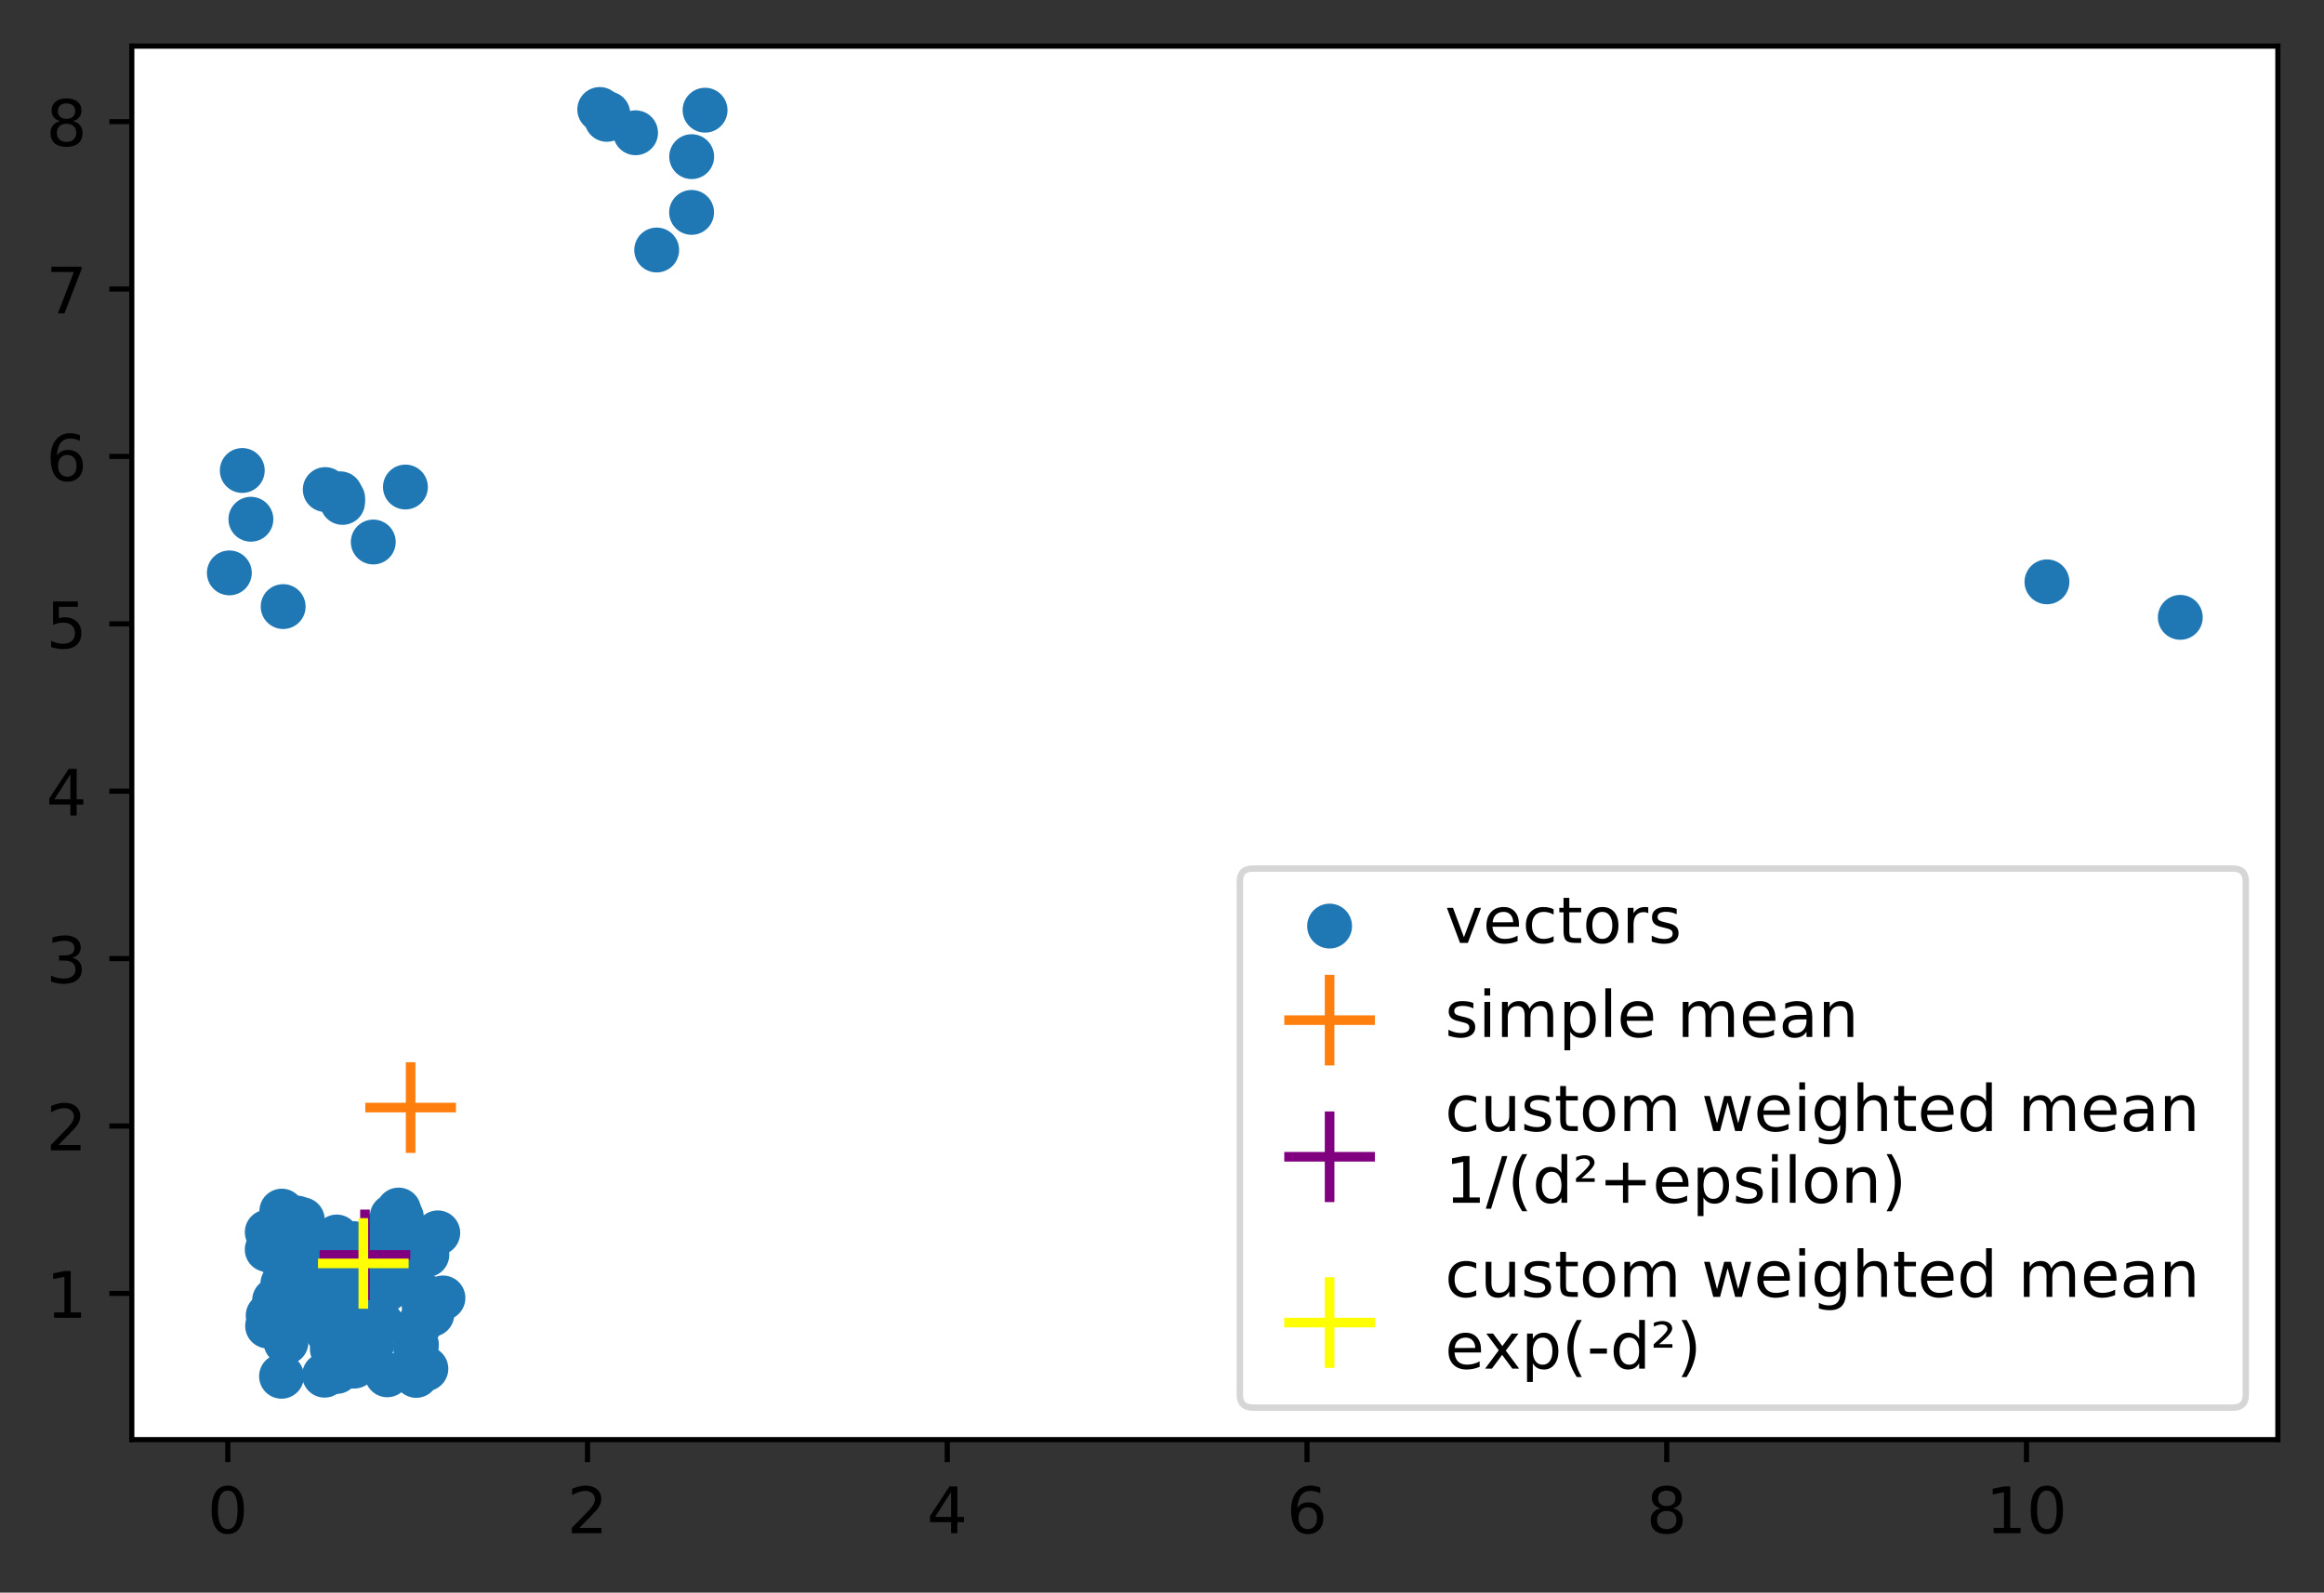 <?xml version="1.0" encoding="utf-8" standalone="no"?>
<!DOCTYPE svg PUBLIC "-//W3C//DTD SVG 1.1//EN"
  "http://www.w3.org/Graphics/SVG/1.1/DTD/svg11.dtd">
<!-- Created with matplotlib (https://matplotlib.org/) -->
<svg height="248.518pt" version="1.1" viewBox="0 0 362.562 248.518" width="362.562pt" xmlns="http://www.w3.org/2000/svg" xmlns:xlink="http://www.w3.org/1999/xlink">
 <rect x="0" y="0" width="362.562" height="248.518" fill="#333333" stroke="none"/>
 <defs>
  <style type="text/css">
*{stroke-linecap:butt;stroke-linejoin:round;}
  </style>
 </defs>
 <g id="figure_1">
  <g id="patch_1">
   <path d="M 0 248.518 
L 362.562 248.518 
L 362.562 0 
L 0 0 
z
" style="fill:none;"/>
  </g>
  <g id="axes_1">
   <g id="patch_2">
    <path d="M 20.562 224.64 
L 355.363 224.64 
L 355.363 7.2 
L 20.562 7.2 
z
" style="fill:#ffffff;"/>
   </g>
   <g id="PathCollection_1">
    <defs>
     <path d="M 0 3 
C 0.796 3 1.559 2.684 2.121 2.121 
C 2.684 1.559 3 0.796 3 0 
C 3 -0.796 2.684 -1.559 2.121 -2.121 
C 1.559 -2.684 0.796 -3 0 -3 
C -0.796 -3 -1.559 -2.684 -2.121 -2.121 
C -2.684 -1.559 -3 -0.796 -3 0 
C -3 0.796 -2.684 1.559 -2.121 2.121 
C -1.559 2.684 -0.796 3 0 3 
z
" id="mcf7f4d2f6c" style="stroke:#1f77b4;"/>
    </defs>
    <g clip-path="url(#p653eef88fc)">
     <use style="fill:#1f77b4;stroke:#1f77b4;" x="60.665" xlink:href="#mcf7f4d2f6c" y="191.628"/>
     <use style="fill:#1f77b4;stroke:#1f77b4;" x="51.805" xlink:href="#mcf7f4d2f6c" y="204.452"/>
     <use style="fill:#1f77b4;stroke:#1f77b4;" x="41.697" xlink:href="#mcf7f4d2f6c" y="192.259"/>
     <use style="fill:#1f77b4;stroke:#1f77b4;" x="47.396" xlink:href="#mcf7f4d2f6c" y="197.823"/>
     <use style="fill:#1f77b4;stroke:#1f77b4;" x="42.845" xlink:href="#mcf7f4d2f6c" y="202.885"/>
     <use style="fill:#1f77b4;stroke:#1f77b4;" x="68.296" xlink:href="#mcf7f4d2f6c" y="192.376"/>
     <use style="fill:#1f77b4;stroke:#1f77b4;" x="53.704" xlink:href="#mcf7f4d2f6c" y="206.053"/>
     <use style="fill:#1f77b4;stroke:#1f77b4;" x="58" xlink:href="#mcf7f4d2f6c" y="209.809"/>
     <use style="fill:#1f77b4;stroke:#1f77b4;" x="50.225" xlink:href="#mcf7f4d2f6c" y="198.892"/>
     <use style="fill:#1f77b4;stroke:#1f77b4;" x="64.929" xlink:href="#mcf7f4d2f6c" y="213.369"/>
     <use style="fill:#1f77b4;stroke:#1f77b4;" x="56.496" xlink:href="#mcf7f4d2f6c" y="197.864"/>
     <use style="fill:#1f77b4;stroke:#1f77b4;" x="47.672" xlink:href="#mcf7f4d2f6c" y="197.584"/>
     <use style="fill:#1f77b4;stroke:#1f77b4;" x="43.383" xlink:href="#mcf7f4d2f6c" y="191.464"/>
     <use style="fill:#1f77b4;stroke:#1f77b4;" x="56.291" xlink:href="#mcf7f4d2f6c" y="201.579"/>
     <use style="fill:#1f77b4;stroke:#1f77b4;" x="55.643" xlink:href="#mcf7f4d2f6c" y="195.548"/>
     <use style="fill:#1f77b4;stroke:#1f77b4;" x="67.375" xlink:href="#mcf7f4d2f6c" y="205.082"/>
     <use style="fill:#1f77b4;stroke:#1f77b4;" x="48.653" xlink:href="#mcf7f4d2f6c" y="201.122"/>
     <use style="fill:#1f77b4;stroke:#1f77b4;" x="53.056" xlink:href="#mcf7f4d2f6c" y="200.562"/>
     <use style="fill:#1f77b4;stroke:#1f77b4;" x="69.104" xlink:href="#mcf7f4d2f6c" y="202.534"/>
     <use style="fill:#1f77b4;stroke:#1f77b4;" x="46.33" xlink:href="#mcf7f4d2f6c" y="190.066"/>
     <use style="fill:#1f77b4;stroke:#1f77b4;" x="61.637" xlink:href="#mcf7f4d2f6c" y="191.32"/>
     <use style="fill:#1f77b4;stroke:#1f77b4;" x="66.464" xlink:href="#mcf7f4d2f6c" y="195.095"/>
     <use style="fill:#1f77b4;stroke:#1f77b4;" x="43.968" xlink:href="#mcf7f4d2f6c" y="188.984"/>
     <use style="fill:#1f77b4;stroke:#1f77b4;" x="43.921" xlink:href="#mcf7f4d2f6c" y="214.756"/>
     <use style="fill:#1f77b4;stroke:#1f77b4;" x="66.598" xlink:href="#mcf7f4d2f6c" y="202.426"/>
     <use style="fill:#1f77b4;stroke:#1f77b4;" x="54.755" xlink:href="#mcf7f4d2f6c" y="195.727"/>
     <use style="fill:#1f77b4;stroke:#1f77b4;" x="44.618" xlink:href="#mcf7f4d2f6c" y="209.437"/>
     <use style="fill:#1f77b4;stroke:#1f77b4;" x="41.751" xlink:href="#mcf7f4d2f6c" y="206.91"/>
     <use style="fill:#1f77b4;stroke:#1f77b4;" x="50.637" xlink:href="#mcf7f4d2f6c" y="214.586"/>
     <use style="fill:#1f77b4;stroke:#1f77b4;" x="59.528" xlink:href="#mcf7f4d2f6c" y="192.414"/>
     <use style="fill:#1f77b4;stroke:#1f77b4;" x="57.016" xlink:href="#mcf7f4d2f6c" y="203.886"/>
     <use style="fill:#1f77b4;stroke:#1f77b4;" x="54.361" xlink:href="#mcf7f4d2f6c" y="195.808"/>
     <use style="fill:#1f77b4;stroke:#1f77b4;" x="52.53" xlink:href="#mcf7f4d2f6c" y="193.021"/>
     <use style="fill:#1f77b4;stroke:#1f77b4;" x="66.177" xlink:href="#mcf7f4d2f6c" y="203.92"/>
     <use style="fill:#1f77b4;stroke:#1f77b4;" x="64.932" xlink:href="#mcf7f4d2f6c" y="214.619"/>
     <use style="fill:#1f77b4;stroke:#1f77b4;" x="64.074" xlink:href="#mcf7f4d2f6c" y="214.07"/>
     <use style="fill:#1f77b4;stroke:#1f77b4;" x="41.69" xlink:href="#mcf7f4d2f6c" y="194.978"/>
     <use style="fill:#1f77b4;stroke:#1f77b4;" x="62.489" xlink:href="#mcf7f4d2f6c" y="196.806"/>
     <use style="fill:#1f77b4;stroke:#1f77b4;" x="63.841" xlink:href="#mcf7f4d2f6c" y="194.844"/>
     <use style="fill:#1f77b4;stroke:#1f77b4;" x="61.124" xlink:href="#mcf7f4d2f6c" y="196.352"/>
     <use style="fill:#1f77b4;stroke:#1f77b4;" x="58.73" xlink:href="#mcf7f4d2f6c" y="194.433"/>
     <use style="fill:#1f77b4;stroke:#1f77b4;" x="48.129" xlink:href="#mcf7f4d2f6c" y="203.284"/>
     <use style="fill:#1f77b4;stroke:#1f77b4;" x="62.186" xlink:href="#mcf7f4d2f6c" y="188.816"/>
     <use style="fill:#1f77b4;stroke:#1f77b4;" x="61.631" xlink:href="#mcf7f4d2f6c" y="190.981"/>
     <use style="fill:#1f77b4;stroke:#1f77b4;" x="54.04" xlink:href="#mcf7f4d2f6c" y="213.2"/>
     <use style="fill:#1f77b4;stroke:#1f77b4;" x="60.418" xlink:href="#mcf7f4d2f6c" y="214.53"/>
     <use style="fill:#1f77b4;stroke:#1f77b4;" x="61.659" xlink:href="#mcf7f4d2f6c" y="197.176"/>
     <use style="fill:#1f77b4;stroke:#1f77b4;" x="65.543" xlink:href="#mcf7f4d2f6c" y="206.536"/>
     <use style="fill:#1f77b4;stroke:#1f77b4;" x="51.846" xlink:href="#mcf7f4d2f6c" y="210.508"/>
     <use style="fill:#1f77b4;stroke:#1f77b4;" x="49.349" xlink:href="#mcf7f4d2f6c" y="193.91"/>
     <use style="fill:#1f77b4;stroke:#1f77b4;" x="43.595" xlink:href="#mcf7f4d2f6c" y="206.567"/>
     <use style="fill:#1f77b4;stroke:#1f77b4;" x="60.337" xlink:href="#mcf7f4d2f6c" y="201.175"/>
     <use style="fill:#1f77b4;stroke:#1f77b4;" x="51.215" xlink:href="#mcf7f4d2f6c" y="208.001"/>
     <use style="fill:#1f77b4;stroke:#1f77b4;" x="44.128" xlink:href="#mcf7f4d2f6c" y="200.308"/>
     <use style="fill:#1f77b4;stroke:#1f77b4;" x="49.632" xlink:href="#mcf7f4d2f6c" y="200.001"/>
     <use style="fill:#1f77b4;stroke:#1f77b4;" x="65.679" xlink:href="#mcf7f4d2f6c" y="213.332"/>
     <use style="fill:#1f77b4;stroke:#1f77b4;" x="62.207" xlink:href="#mcf7f4d2f6c" y="196.545"/>
     <use style="fill:#1f77b4;stroke:#1f77b4;" x="44.524" xlink:href="#mcf7f4d2f6c" y="193.3"/>
     <use style="fill:#1f77b4;stroke:#1f77b4;" x="58.288" xlink:href="#mcf7f4d2f6c" y="205.419"/>
     <use style="fill:#1f77b4;stroke:#1f77b4;" x="43.32" xlink:href="#mcf7f4d2f6c" y="195.832"/>
     <use style="fill:#1f77b4;stroke:#1f77b4;" x="46.272" xlink:href="#mcf7f4d2f6c" y="196.575"/>
     <use style="fill:#1f77b4;stroke:#1f77b4;" x="47.368" xlink:href="#mcf7f4d2f6c" y="205.798"/>
     <use style="fill:#1f77b4;stroke:#1f77b4;" x="66.594" xlink:href="#mcf7f4d2f6c" y="195.779"/>
     <use style="fill:#1f77b4;stroke:#1f77b4;" x="55.26" xlink:href="#mcf7f4d2f6c" y="213.17"/>
     <use style="fill:#1f77b4;stroke:#1f77b4;" x="64.866" xlink:href="#mcf7f4d2f6c" y="210.533"/>
     <use style="fill:#1f77b4;stroke:#1f77b4;" x="41.84" xlink:href="#mcf7f4d2f6c" y="205.265"/>
     <use style="fill:#1f77b4;stroke:#1f77b4;" x="55.647" xlink:href="#mcf7f4d2f6c" y="203.114"/>
     <use style="fill:#1f77b4;stroke:#1f77b4;" x="57.58" xlink:href="#mcf7f4d2f6c" y="212.166"/>
     <use style="fill:#1f77b4;stroke:#1f77b4;" x="59.37" xlink:href="#mcf7f4d2f6c" y="200.66"/>
     <use style="fill:#1f77b4;stroke:#1f77b4;" x="64.967" xlink:href="#mcf7f4d2f6c" y="209.812"/>
     <use style="fill:#1f77b4;stroke:#1f77b4;" x="63.035" xlink:href="#mcf7f4d2f6c" y="199.291"/>
     <use style="fill:#1f77b4;stroke:#1f77b4;" x="59.458" xlink:href="#mcf7f4d2f6c" y="206.487"/>
     <use style="fill:#1f77b4;stroke:#1f77b4;" x="66.44" xlink:href="#mcf7f4d2f6c" y="213.577"/>
     <use style="fill:#1f77b4;stroke:#1f77b4;" x="58.163" xlink:href="#mcf7f4d2f6c" y="206.148"/>
     <use style="fill:#1f77b4;stroke:#1f77b4;" x="52.539" xlink:href="#mcf7f4d2f6c" y="214"/>
     <use style="fill:#1f77b4;stroke:#1f77b4;" x="55.173" xlink:href="#mcf7f4d2f6c" y="194.048"/>
     <use style="fill:#1f77b4;stroke:#1f77b4;" x="47.16" xlink:href="#mcf7f4d2f6c" y="190.323"/>
     <use style="fill:#1f77b4;stroke:#1f77b4;" x="59.456" xlink:href="#mcf7f4d2f6c" y="195.577"/>
     <use style="fill:#1f77b4;stroke:#1f77b4;" x="61.199" xlink:href="#mcf7f4d2f6c" y="189.803"/>
     <use style="fill:#1f77b4;stroke:#1f77b4;" x="62.616" xlink:href="#mcf7f4d2f6c" y="189.915"/>
     <use style="fill:#1f77b4;stroke:#1f77b4;" x="39.142" xlink:href="#mcf7f4d2f6c" y="81.024"/>
     <use style="fill:#1f77b4;stroke:#1f77b4;" x="35.781" xlink:href="#mcf7f4d2f6c" y="89.394"/>
     <use style="fill:#1f77b4;stroke:#1f77b4;" x="53.072" xlink:href="#mcf7f4d2f6c" y="77.053"/>
     <use style="fill:#1f77b4;stroke:#1f77b4;" x="58.234" xlink:href="#mcf7f4d2f6c" y="84.576"/>
     <use style="fill:#1f77b4;stroke:#1f77b4;" x="50.742" xlink:href="#mcf7f4d2f6c" y="76.391"/>
     <use style="fill:#1f77b4;stroke:#1f77b4;" x="53.461" xlink:href="#mcf7f4d2f6c" y="77.766"/>
     <use style="fill:#1f77b4;stroke:#1f77b4;" x="37.798" xlink:href="#mcf7f4d2f6c" y="73.415"/>
     <use style="fill:#1f77b4;stroke:#1f77b4;" x="53.438" xlink:href="#mcf7f4d2f6c" y="78.398"/>
     <use style="fill:#1f77b4;stroke:#1f77b4;" x="63.249" xlink:href="#mcf7f4d2f6c" y="75.996"/>
     <use style="fill:#1f77b4;stroke:#1f77b4;" x="44.176" xlink:href="#mcf7f4d2f6c" y="94.652"/>
     <use style="fill:#1f77b4;stroke:#1f77b4;" x="102.449" xlink:href="#mcf7f4d2f6c" y="39.012"/>
     <use style="fill:#1f77b4;stroke:#1f77b4;" x="107.893" xlink:href="#mcf7f4d2f6c" y="33.142"/>
     <use style="fill:#1f77b4;stroke:#1f77b4;" x="94.678" xlink:href="#mcf7f4d2f6c" y="18.625"/>
     <use style="fill:#1f77b4;stroke:#1f77b4;" x="93.565" xlink:href="#mcf7f4d2f6c" y="17.084"/>
     <use style="fill:#1f77b4;stroke:#1f77b4;" x="109.996" xlink:href="#mcf7f4d2f6c" y="17.193"/>
     <use style="fill:#1f77b4;stroke:#1f77b4;" x="94.825" xlink:href="#mcf7f4d2f6c" y="17.755"/>
     <use style="fill:#1f77b4;stroke:#1f77b4;" x="99.154" xlink:href="#mcf7f4d2f6c" y="20.718"/>
     <use style="fill:#1f77b4;stroke:#1f77b4;" x="107.906" xlink:href="#mcf7f4d2f6c" y="24.445"/>
     <use style="fill:#1f77b4;stroke:#1f77b4;" x="340.144" xlink:href="#mcf7f4d2f6c" y="96.332"/>
     <use style="fill:#1f77b4;stroke:#1f77b4;" x="319.342" xlink:href="#mcf7f4d2f6c" y="90.792"/>
    </g>
   </g>
   <g id="PathCollection_2">
    <defs>
     <path d="M -7.071 0 
L 7.071 0 
M 0 7.071 
L 0 -7.071 
" id="m343b2a61bc" style="stroke:#ff7f0e;stroke-width:1.5;"/>
    </defs>
    <g clip-path="url(#p653eef88fc)">
     <use style="fill:#ff7f0e;stroke:#ff7f0e;stroke-width:1.5;" x="64.062" xlink:href="#m343b2a61bc" y="172.826"/>
    </g>
   </g>
   <g id="PathCollection_3">
    <defs>
     <path d="M -7.071 0 
L 7.071 0 
M 0 7.071 
L 0 -7.071 
" id="m2d05e7fa3d" style="stroke:#800080;stroke-width:1.5;"/>
    </defs>
    <g clip-path="url(#p653eef88fc)">
     <use style="fill:#800080;stroke:#800080;stroke-width:1.5;" x="56.937" xlink:href="#m2d05e7fa3d" y="195.817"/>
    </g>
   </g>
   <g id="PathCollection_4">
    <defs>
     <path d="M -7.071 0 
L 7.071 0 
M 0 7.071 
L 0 -7.071 
" id="m34cd159781" style="stroke:#ffff00;stroke-width:1.5;"/>
    </defs>
    <g clip-path="url(#p653eef88fc)">
     <use style="fill:#ffff00;stroke:#ffff00;stroke-width:1.5;" x="56.68" xlink:href="#m34cd159781" y="197.146"/>
    </g>
   </g>
   <g id="matplotlib.axis_1">
    <g id="xtick_1">
     <g id="line2d_1">
      <defs>
       <path d="M 0 0 
L 0 3.5 
" id="md927826da2" style="stroke:#000000;stroke-width:0.8;"/>
      </defs>
      <g>
       <use style="stroke:#000000;stroke-width:0.8;" x="35.535" xlink:href="#md927826da2" y="224.64"/>
      </g>
     </g>
     <g id="text_1">
      <!-- 0 -->
      <defs>
       <path d="M 31.781 66.406 
Q 24.172 66.406 20.328 58.906 
Q 16.5 51.422 16.5 36.375 
Q 16.5 21.391 20.328 13.891 
Q 24.172 6.391 31.781 6.391 
Q 39.453 6.391 43.281 13.891 
Q 47.125 21.391 47.125 36.375 
Q 47.125 51.422 43.281 58.906 
Q 39.453 66.406 31.781 66.406 
z
M 31.781 74.219 
Q 44.047 74.219 50.516 64.516 
Q 56.984 54.828 56.984 36.375 
Q 56.984 17.969 50.516 8.266 
Q 44.047 -1.422 31.781 -1.422 
Q 19.531 -1.422 13.062 8.266 
Q 6.594 17.969 6.594 36.375 
Q 6.594 54.828 13.062 64.516 
Q 19.531 74.219 31.781 74.219 
z
" id="DejaVuSans-48"/>
      </defs>
      <g transform="translate(32.354 239.238)scale(0.1 -0.1)">
       <use xlink:href="#DejaVuSans-48"/>
      </g>
     </g>
    </g>
    <g id="xtick_2">
     <g id="line2d_2">
      <g>
       <use style="stroke:#000000;stroke-width:0.8;" x="91.658" xlink:href="#md927826da2" y="224.64"/>
      </g>
     </g>
     <g id="text_2">
      <!-- 2 -->
      <defs>
       <path d="M 19.188 8.297 
L 53.609 8.297 
L 53.609 0 
L 7.328 0 
L 7.328 8.297 
Q 12.938 14.109 22.625 23.891 
Q 32.328 33.688 34.812 36.531 
Q 39.547 41.844 41.422 45.531 
Q 43.312 49.219 43.312 52.781 
Q 43.312 58.594 39.234 62.25 
Q 35.156 65.922 28.609 65.922 
Q 23.969 65.922 18.812 64.312 
Q 13.672 62.703 7.812 59.422 
L 7.812 69.391 
Q 13.766 71.781 18.938 73 
Q 24.125 74.219 28.422 74.219 
Q 39.75 74.219 46.484 68.547 
Q 53.219 62.891 53.219 53.422 
Q 53.219 48.922 51.531 44.891 
Q 49.859 40.875 45.406 35.406 
Q 44.188 33.984 37.641 27.219 
Q 31.109 20.453 19.188 8.297 
z
" id="DejaVuSans-50"/>
      </defs>
      <g transform="translate(88.476 239.238)scale(0.1 -0.1)">
       <use xlink:href="#DejaVuSans-50"/>
      </g>
     </g>
    </g>
    <g id="xtick_3">
     <g id="line2d_3">
      <g>
       <use style="stroke:#000000;stroke-width:0.8;" x="147.78" xlink:href="#md927826da2" y="224.64"/>
      </g>
     </g>
     <g id="text_3">
      <!-- 4 -->
      <defs>
       <path d="M 37.797 64.312 
L 12.891 25.391 
L 37.797 25.391 
z
M 35.203 72.906 
L 47.609 72.906 
L 47.609 25.391 
L 58.016 25.391 
L 58.016 17.188 
L 47.609 17.188 
L 47.609 0 
L 37.797 0 
L 37.797 17.188 
L 4.891 17.188 
L 4.891 26.703 
z
" id="DejaVuSans-52"/>
      </defs>
      <g transform="translate(144.599 239.238)scale(0.1 -0.1)">
       <use xlink:href="#DejaVuSans-52"/>
      </g>
     </g>
    </g>
    <g id="xtick_4">
     <g id="line2d_4">
      <g>
       <use style="stroke:#000000;stroke-width:0.8;" x="203.903" xlink:href="#md927826da2" y="224.64"/>
      </g>
     </g>
     <g id="text_4">
      <!-- 6 -->
      <defs>
       <path d="M 33.016 40.375 
Q 26.375 40.375 22.484 35.828 
Q 18.609 31.297 18.609 23.391 
Q 18.609 15.531 22.484 10.953 
Q 26.375 6.391 33.016 6.391 
Q 39.656 6.391 43.531 10.953 
Q 47.406 15.531 47.406 23.391 
Q 47.406 31.297 43.531 35.828 
Q 39.656 40.375 33.016 40.375 
z
M 52.594 71.297 
L 52.594 62.312 
Q 48.875 64.062 45.094 64.984 
Q 41.312 65.922 37.594 65.922 
Q 27.828 65.922 22.672 59.328 
Q 17.531 52.734 16.797 39.406 
Q 19.672 43.656 24.016 45.922 
Q 28.375 48.188 33.594 48.188 
Q 44.578 48.188 50.953 41.516 
Q 57.328 34.859 57.328 23.391 
Q 57.328 12.156 50.688 5.359 
Q 44.047 -1.422 33.016 -1.422 
Q 20.359 -1.422 13.672 8.266 
Q 6.984 17.969 6.984 36.375 
Q 6.984 53.656 15.188 63.938 
Q 23.391 74.219 37.203 74.219 
Q 40.922 74.219 44.703 73.484 
Q 48.484 72.75 52.594 71.297 
z
" id="DejaVuSans-54"/>
      </defs>
      <g transform="translate(200.721 239.238)scale(0.1 -0.1)">
       <use xlink:href="#DejaVuSans-54"/>
      </g>
     </g>
    </g>
    <g id="xtick_5">
     <g id="line2d_5">
      <g>
       <use style="stroke:#000000;stroke-width:0.8;" x="260.025" xlink:href="#md927826da2" y="224.64"/>
      </g>
     </g>
     <g id="text_5">
      <!-- 8 -->
      <defs>
       <path d="M 31.781 34.625 
Q 24.75 34.625 20.719 30.859 
Q 16.703 27.094 16.703 20.516 
Q 16.703 13.922 20.719 10.156 
Q 24.75 6.391 31.781 6.391 
Q 38.812 6.391 42.859 10.172 
Q 46.922 13.969 46.922 20.516 
Q 46.922 27.094 42.891 30.859 
Q 38.875 34.625 31.781 34.625 
z
M 21.922 38.812 
Q 15.578 40.375 12.031 44.719 
Q 8.5 49.078 8.5 55.328 
Q 8.5 64.062 14.719 69.141 
Q 20.953 74.219 31.781 74.219 
Q 42.672 74.219 48.875 69.141 
Q 55.078 64.062 55.078 55.328 
Q 55.078 49.078 51.531 44.719 
Q 48 40.375 41.703 38.812 
Q 48.828 37.156 52.797 32.312 
Q 56.781 27.484 56.781 20.516 
Q 56.781 9.906 50.312 4.234 
Q 43.844 -1.422 31.781 -1.422 
Q 19.734 -1.422 13.25 4.234 
Q 6.781 9.906 6.781 20.516 
Q 6.781 27.484 10.781 32.312 
Q 14.797 37.156 21.922 38.812 
z
M 18.312 54.391 
Q 18.312 48.734 21.844 45.562 
Q 25.391 42.391 31.781 42.391 
Q 38.141 42.391 41.719 45.562 
Q 45.312 48.734 45.312 54.391 
Q 45.312 60.062 41.719 63.234 
Q 38.141 66.406 31.781 66.406 
Q 25.391 66.406 21.844 63.234 
Q 18.312 60.062 18.312 54.391 
z
" id="DejaVuSans-56"/>
      </defs>
      <g transform="translate(256.844 239.238)scale(0.1 -0.1)">
       <use xlink:href="#DejaVuSans-56"/>
      </g>
     </g>
    </g>
    <g id="xtick_6">
     <g id="line2d_6">
      <g>
       <use style="stroke:#000000;stroke-width:0.8;" x="316.148" xlink:href="#md927826da2" y="224.64"/>
      </g>
     </g>
     <g id="text_6">
      <!-- 10 -->
      <defs>
       <path d="M 12.406 8.297 
L 28.516 8.297 
L 28.516 63.922 
L 10.984 60.406 
L 10.984 69.391 
L 28.422 72.906 
L 38.281 72.906 
L 38.281 8.297 
L 54.391 8.297 
L 54.391 0 
L 12.406 0 
z
" id="DejaVuSans-49"/>
      </defs>
      <g transform="translate(309.785 239.238)scale(0.1 -0.1)">
       <use xlink:href="#DejaVuSans-49"/>
       <use x="63.623" xlink:href="#DejaVuSans-48"/>
      </g>
     </g>
    </g>
   </g>
   <g id="matplotlib.axis_2">
    <g id="ytick_1">
     <g id="line2d_7">
      <defs>
       <path d="M 0 0 
L -3.5 0 
" id="mc2697521bd" style="stroke:#000000;stroke-width:0.8;"/>
      </defs>
      <g>
       <use style="stroke:#000000;stroke-width:0.8;" x="20.562" xlink:href="#mc2697521bd" y="201.825"/>
      </g>
     </g>
     <g id="text_7">
      <!-- 1 -->
      <g transform="translate(7.2 205.624)scale(0.1 -0.1)">
       <use xlink:href="#DejaVuSans-49"/>
      </g>
     </g>
    </g>
    <g id="ytick_2">
     <g id="line2d_8">
      <g>
       <use style="stroke:#000000;stroke-width:0.8;" x="20.562" xlink:href="#mc2697521bd" y="175.704"/>
      </g>
     </g>
     <g id="text_8">
      <!-- 2 -->
      <g transform="translate(7.2 179.503)scale(0.1 -0.1)">
       <use xlink:href="#DejaVuSans-50"/>
      </g>
     </g>
    </g>
    <g id="ytick_3">
     <g id="line2d_9">
      <g>
       <use style="stroke:#000000;stroke-width:0.8;" x="20.562" xlink:href="#mc2697521bd" y="149.583"/>
      </g>
     </g>
     <g id="text_9">
      <!-- 3 -->
      <defs>
       <path d="M 40.578 39.312 
Q 47.656 37.797 51.625 33 
Q 55.609 28.219 55.609 21.188 
Q 55.609 10.406 48.188 4.484 
Q 40.766 -1.422 27.094 -1.422 
Q 22.516 -1.422 17.656 -0.516 
Q 12.797 0.391 7.625 2.203 
L 7.625 11.719 
Q 11.719 9.328 16.594 8.109 
Q 21.484 6.891 26.812 6.891 
Q 36.078 6.891 40.938 10.547 
Q 45.797 14.203 45.797 21.188 
Q 45.797 27.641 41.281 31.266 
Q 36.766 34.906 28.719 34.906 
L 20.219 34.906 
L 20.219 43.016 
L 29.109 43.016 
Q 36.375 43.016 40.234 45.922 
Q 44.094 48.828 44.094 54.297 
Q 44.094 59.906 40.109 62.906 
Q 36.141 65.922 28.719 65.922 
Q 24.656 65.922 20.016 65.031 
Q 15.375 64.156 9.812 62.312 
L 9.812 71.094 
Q 15.438 72.656 20.344 73.438 
Q 25.25 74.219 29.594 74.219 
Q 40.828 74.219 47.359 69.109 
Q 53.906 64.016 53.906 55.328 
Q 53.906 49.266 50.438 45.094 
Q 46.969 40.922 40.578 39.312 
z
" id="DejaVuSans-51"/>
      </defs>
      <g transform="translate(7.2 153.383)scale(0.1 -0.1)">
       <use xlink:href="#DejaVuSans-51"/>
      </g>
     </g>
    </g>
    <g id="ytick_4">
     <g id="line2d_10">
      <g>
       <use style="stroke:#000000;stroke-width:0.8;" x="20.562" xlink:href="#mc2697521bd" y="123.463"/>
      </g>
     </g>
     <g id="text_10">
      <!-- 4 -->
      <g transform="translate(7.2 127.262)scale(0.1 -0.1)">
       <use xlink:href="#DejaVuSans-52"/>
      </g>
     </g>
    </g>
    <g id="ytick_5">
     <g id="line2d_11">
      <g>
       <use style="stroke:#000000;stroke-width:0.8;" x="20.562" xlink:href="#mc2697521bd" y="97.342"/>
      </g>
     </g>
     <g id="text_11">
      <!-- 5 -->
      <defs>
       <path d="M 10.797 72.906 
L 49.516 72.906 
L 49.516 64.594 
L 19.828 64.594 
L 19.828 46.734 
Q 21.969 47.469 24.109 47.828 
Q 26.266 48.188 28.422 48.188 
Q 40.625 48.188 47.75 41.5 
Q 54.891 34.812 54.891 23.391 
Q 54.891 11.625 47.562 5.094 
Q 40.234 -1.422 26.906 -1.422 
Q 22.312 -1.422 17.547 -0.641 
Q 12.797 0.141 7.719 1.703 
L 7.719 11.625 
Q 12.109 9.234 16.797 8.062 
Q 21.484 6.891 26.703 6.891 
Q 35.156 6.891 40.078 11.328 
Q 45.016 15.766 45.016 23.391 
Q 45.016 31 40.078 35.438 
Q 35.156 39.891 26.703 39.891 
Q 22.75 39.891 18.812 39.016 
Q 14.891 38.141 10.797 36.281 
z
" id="DejaVuSans-53"/>
      </defs>
      <g transform="translate(7.2 101.141)scale(0.1 -0.1)">
       <use xlink:href="#DejaVuSans-53"/>
      </g>
     </g>
    </g>
    <g id="ytick_6">
     <g id="line2d_12">
      <g>
       <use style="stroke:#000000;stroke-width:0.8;" x="20.562" xlink:href="#mc2697521bd" y="71.221"/>
      </g>
     </g>
     <g id="text_12">
      <!-- 6 -->
      <g transform="translate(7.2 75.02)scale(0.1 -0.1)">
       <use xlink:href="#DejaVuSans-54"/>
      </g>
     </g>
    </g>
    <g id="ytick_7">
     <g id="line2d_13">
      <g>
       <use style="stroke:#000000;stroke-width:0.8;" x="20.562" xlink:href="#mc2697521bd" y="45.1"/>
      </g>
     </g>
     <g id="text_13">
      <!-- 7 -->
      <defs>
       <path d="M 8.203 72.906 
L 55.078 72.906 
L 55.078 68.703 
L 28.609 0 
L 18.312 0 
L 43.219 64.594 
L 8.203 64.594 
z
" id="DejaVuSans-55"/>
      </defs>
      <g transform="translate(7.2 48.899)scale(0.1 -0.1)">
       <use xlink:href="#DejaVuSans-55"/>
      </g>
     </g>
    </g>
    <g id="ytick_8">
     <g id="line2d_14">
      <g>
       <use style="stroke:#000000;stroke-width:0.8;" x="20.562" xlink:href="#mc2697521bd" y="18.979"/>
      </g>
     </g>
     <g id="text_14">
      <!-- 8 -->
      <g transform="translate(7.2 22.778)scale(0.1 -0.1)">
       <use xlink:href="#DejaVuSans-56"/>
      </g>
     </g>
    </g>
   </g>
   <g id="patch_3">
    <path d="M 20.562 224.64 
L 20.562 7.2 
" style="fill:none;stroke:#000000;stroke-linecap:square;stroke-linejoin:miter;stroke-width:0.8;"/>
   </g>
   <g id="patch_4">
    <path d="M 355.363 224.64 
L 355.363 7.2 
" style="fill:none;stroke:#000000;stroke-linecap:square;stroke-linejoin:miter;stroke-width:0.8;"/>
   </g>
   <g id="patch_5">
    <path d="M 20.562 224.64 
L 355.363 224.64 
" style="fill:none;stroke:#000000;stroke-linecap:square;stroke-linejoin:miter;stroke-width:0.8;"/>
   </g>
   <g id="patch_6">
    <path d="M 20.562 7.2 
L 355.363 7.2 
" style="fill:none;stroke:#000000;stroke-linecap:square;stroke-linejoin:miter;stroke-width:0.8;"/>
   </g>
   <g id="legend_1">
    <g id="patch_7">
     <path d="M 195.427 219.64 
L 348.363 219.64 
Q 350.363 219.64 350.363 217.64 
L 350.363 137.532 
Q 350.363 135.532 348.363 135.532 
L 195.427 135.532 
Q 193.427 135.532 193.427 137.532 
L 193.427 217.64 
Q 193.427 219.64 195.427 219.64 
z
" style="fill:#ffffff;opacity:0.8;stroke:#cccccc;stroke-linejoin:miter;"/>
    </g>
    <g id="PathCollection_5">
     <g>
      <use style="fill:#1f77b4;stroke:#1f77b4;" x="207.427" xlink:href="#mcf7f4d2f6c" y="144.505"/>
     </g>
    </g>
    <g id="text_15">
     <!-- vectors -->
     <defs>
      <path d="M 2.984 54.688 
L 12.5 54.688 
L 29.594 8.797 
L 46.688 54.688 
L 56.203 54.688 
L 35.688 0 
L 23.484 0 
z
" id="DejaVuSans-118"/>
      <path d="M 56.203 29.594 
L 56.203 25.203 
L 14.891 25.203 
Q 15.484 15.922 20.484 11.062 
Q 25.484 6.203 34.422 6.203 
Q 39.594 6.203 44.453 7.469 
Q 49.312 8.734 54.109 11.281 
L 54.109 2.781 
Q 49.266 0.734 44.188 -0.344 
Q 39.109 -1.422 33.891 -1.422 
Q 20.797 -1.422 13.156 6.188 
Q 5.516 13.812 5.516 26.812 
Q 5.516 40.234 12.766 48.109 
Q 20.016 56 32.328 56 
Q 43.359 56 49.781 48.891 
Q 56.203 41.797 56.203 29.594 
z
M 47.219 32.234 
Q 47.125 39.594 43.094 43.984 
Q 39.062 48.391 32.422 48.391 
Q 24.906 48.391 20.391 44.141 
Q 15.875 39.891 15.188 32.172 
z
" id="DejaVuSans-101"/>
      <path d="M 48.781 52.594 
L 48.781 44.188 
Q 44.969 46.297 41.141 47.344 
Q 37.312 48.391 33.406 48.391 
Q 24.656 48.391 19.812 42.844 
Q 14.984 37.312 14.984 27.297 
Q 14.984 17.281 19.812 11.734 
Q 24.656 6.203 33.406 6.203 
Q 37.312 6.203 41.141 7.25 
Q 44.969 8.297 48.781 10.406 
L 48.781 2.094 
Q 45.016 0.344 40.984 -0.531 
Q 36.969 -1.422 32.422 -1.422 
Q 20.062 -1.422 12.781 6.344 
Q 5.516 14.109 5.516 27.297 
Q 5.516 40.672 12.859 48.328 
Q 20.219 56 33.016 56 
Q 37.156 56 41.109 55.141 
Q 45.062 54.297 48.781 52.594 
z
" id="DejaVuSans-99"/>
      <path d="M 18.312 70.219 
L 18.312 54.688 
L 36.812 54.688 
L 36.812 47.703 
L 18.312 47.703 
L 18.312 18.016 
Q 18.312 11.328 20.141 9.422 
Q 21.969 7.516 27.594 7.516 
L 36.812 7.516 
L 36.812 0 
L 27.594 0 
Q 17.188 0 13.234 3.875 
Q 9.281 7.766 9.281 18.016 
L 9.281 47.703 
L 2.688 47.703 
L 2.688 54.688 
L 9.281 54.688 
L 9.281 70.219 
z
" id="DejaVuSans-116"/>
      <path d="M 30.609 48.391 
Q 23.391 48.391 19.188 42.75 
Q 14.984 37.109 14.984 27.297 
Q 14.984 17.484 19.156 11.844 
Q 23.344 6.203 30.609 6.203 
Q 37.797 6.203 41.984 11.859 
Q 46.188 17.531 46.188 27.297 
Q 46.188 37.016 41.984 42.703 
Q 37.797 48.391 30.609 48.391 
z
M 30.609 56 
Q 42.328 56 49.016 48.375 
Q 55.719 40.766 55.719 27.297 
Q 55.719 13.875 49.016 6.219 
Q 42.328 -1.422 30.609 -1.422 
Q 18.844 -1.422 12.172 6.219 
Q 5.516 13.875 5.516 27.297 
Q 5.516 40.766 12.172 48.375 
Q 18.844 56 30.609 56 
z
" id="DejaVuSans-111"/>
      <path d="M 41.109 46.297 
Q 39.594 47.172 37.812 47.578 
Q 36.031 48 33.891 48 
Q 26.266 48 22.188 43.047 
Q 18.109 38.094 18.109 28.812 
L 18.109 0 
L 9.078 0 
L 9.078 54.688 
L 18.109 54.688 
L 18.109 46.188 
Q 20.953 51.172 25.484 53.578 
Q 30.031 56 36.531 56 
Q 37.453 56 38.578 55.875 
Q 39.703 55.766 41.062 55.516 
z
" id="DejaVuSans-114"/>
      <path d="M 44.281 53.078 
L 44.281 44.578 
Q 40.484 46.531 36.375 47.5 
Q 32.281 48.484 27.875 48.484 
Q 21.188 48.484 17.844 46.438 
Q 14.5 44.391 14.5 40.281 
Q 14.5 37.156 16.891 35.375 
Q 19.281 33.594 26.516 31.984 
L 29.594 31.297 
Q 39.156 29.25 43.188 25.516 
Q 47.219 21.781 47.219 15.094 
Q 47.219 7.469 41.188 3.016 
Q 35.156 -1.422 24.609 -1.422 
Q 20.219 -1.422 15.453 -0.562 
Q 10.688 0.297 5.422 2 
L 5.422 11.281 
Q 10.406 8.688 15.234 7.391 
Q 20.062 6.109 24.812 6.109 
Q 31.156 6.109 34.562 8.281 
Q 37.984 10.453 37.984 14.406 
Q 37.984 18.062 35.516 20.016 
Q 33.062 21.969 24.703 23.781 
L 21.578 24.516 
Q 13.234 26.266 9.516 29.906 
Q 5.812 33.547 5.812 39.891 
Q 5.812 47.609 11.281 51.797 
Q 16.75 56 26.812 56 
Q 31.781 56 36.172 55.266 
Q 40.578 54.547 44.281 53.078 
z
" id="DejaVuSans-115"/>
     </defs>
     <g transform="translate(225.427 147.13)scale(0.1 -0.1)">
      <use xlink:href="#DejaVuSans-118"/>
      <use x="59.18" xlink:href="#DejaVuSans-101"/>
      <use x="120.703" xlink:href="#DejaVuSans-99"/>
      <use x="175.684" xlink:href="#DejaVuSans-116"/>
      <use x="214.893" xlink:href="#DejaVuSans-111"/>
      <use x="276.074" xlink:href="#DejaVuSans-114"/>
      <use x="317.188" xlink:href="#DejaVuSans-115"/>
     </g>
    </g>
    <g id="PathCollection_6">
     <g>
      <use style="fill:#ff7f0e;stroke:#ff7f0e;stroke-width:1.5;" x="207.427" xlink:href="#m343b2a61bc" y="159.183"/>
     </g>
    </g>
    <g id="text_16">
     <!-- simple mean -->
     <defs>
      <path d="M 9.422 54.688 
L 18.406 54.688 
L 18.406 0 
L 9.422 0 
z
M 9.422 75.984 
L 18.406 75.984 
L 18.406 64.594 
L 9.422 64.594 
z
" id="DejaVuSans-105"/>
      <path d="M 52 44.188 
Q 55.375 50.25 60.062 53.125 
Q 64.75 56 71.094 56 
Q 79.641 56 84.281 50.016 
Q 88.922 44.047 88.922 33.016 
L 88.922 0 
L 79.891 0 
L 79.891 32.719 
Q 79.891 40.578 77.094 44.375 
Q 74.312 48.188 68.609 48.188 
Q 61.625 48.188 57.562 43.547 
Q 53.516 38.922 53.516 30.906 
L 53.516 0 
L 44.484 0 
L 44.484 32.719 
Q 44.484 40.625 41.703 44.406 
Q 38.922 48.188 33.109 48.188 
Q 26.219 48.188 22.156 43.531 
Q 18.109 38.875 18.109 30.906 
L 18.109 0 
L 9.078 0 
L 9.078 54.688 
L 18.109 54.688 
L 18.109 46.188 
Q 21.188 51.219 25.484 53.609 
Q 29.781 56 35.688 56 
Q 41.656 56 45.828 52.969 
Q 50 49.953 52 44.188 
z
" id="DejaVuSans-109"/>
      <path d="M 18.109 8.203 
L 18.109 -20.797 
L 9.078 -20.797 
L 9.078 54.688 
L 18.109 54.688 
L 18.109 46.391 
Q 20.953 51.266 25.266 53.625 
Q 29.594 56 35.594 56 
Q 45.562 56 51.781 48.094 
Q 58.016 40.188 58.016 27.297 
Q 58.016 14.406 51.781 6.484 
Q 45.562 -1.422 35.594 -1.422 
Q 29.594 -1.422 25.266 0.953 
Q 20.953 3.328 18.109 8.203 
z
M 48.688 27.297 
Q 48.688 37.203 44.609 42.844 
Q 40.531 48.484 33.406 48.484 
Q 26.266 48.484 22.188 42.844 
Q 18.109 37.203 18.109 27.297 
Q 18.109 17.391 22.188 11.75 
Q 26.266 6.109 33.406 6.109 
Q 40.531 6.109 44.609 11.75 
Q 48.688 17.391 48.688 27.297 
z
" id="DejaVuSans-112"/>
      <path d="M 9.422 75.984 
L 18.406 75.984 
L 18.406 0 
L 9.422 0 
z
" id="DejaVuSans-108"/>
      <path id="DejaVuSans-32"/>
      <path d="M 34.281 27.484 
Q 23.391 27.484 19.188 25 
Q 14.984 22.516 14.984 16.5 
Q 14.984 11.719 18.141 8.906 
Q 21.297 6.109 26.703 6.109 
Q 34.188 6.109 38.703 11.406 
Q 43.219 16.703 43.219 25.484 
L 43.219 27.484 
z
M 52.203 31.203 
L 52.203 0 
L 43.219 0 
L 43.219 8.297 
Q 40.141 3.328 35.547 0.953 
Q 30.953 -1.422 24.312 -1.422 
Q 15.922 -1.422 10.953 3.297 
Q 6 8.016 6 15.922 
Q 6 25.141 12.172 29.828 
Q 18.359 34.516 30.609 34.516 
L 43.219 34.516 
L 43.219 35.406 
Q 43.219 41.609 39.141 45 
Q 35.062 48.391 27.688 48.391 
Q 23 48.391 18.547 47.266 
Q 14.109 46.141 10.016 43.891 
L 10.016 52.203 
Q 14.938 54.109 19.578 55.047 
Q 24.219 56 28.609 56 
Q 40.484 56 46.344 49.844 
Q 52.203 43.703 52.203 31.203 
z
" id="DejaVuSans-97"/>
      <path d="M 54.891 33.016 
L 54.891 0 
L 45.906 0 
L 45.906 32.719 
Q 45.906 40.484 42.875 44.328 
Q 39.844 48.188 33.797 48.188 
Q 26.516 48.188 22.312 43.547 
Q 18.109 38.922 18.109 30.906 
L 18.109 0 
L 9.078 0 
L 9.078 54.688 
L 18.109 54.688 
L 18.109 46.188 
Q 21.344 51.125 25.703 53.562 
Q 30.078 56 35.797 56 
Q 45.219 56 50.047 50.172 
Q 54.891 44.344 54.891 33.016 
z
" id="DejaVuSans-110"/>
     </defs>
     <g transform="translate(225.427 161.808)scale(0.1 -0.1)">
      <use xlink:href="#DejaVuSans-115"/>
      <use x="52.1" xlink:href="#DejaVuSans-105"/>
      <use x="79.883" xlink:href="#DejaVuSans-109"/>
      <use x="177.295" xlink:href="#DejaVuSans-112"/>
      <use x="240.771" xlink:href="#DejaVuSans-108"/>
      <use x="268.555" xlink:href="#DejaVuSans-101"/>
      <use x="330.078" xlink:href="#DejaVuSans-32"/>
      <use x="361.865" xlink:href="#DejaVuSans-109"/>
      <use x="459.277" xlink:href="#DejaVuSans-101"/>
      <use x="520.801" xlink:href="#DejaVuSans-97"/>
      <use x="582.08" xlink:href="#DejaVuSans-110"/>
     </g>
    </g>
    <g id="PathCollection_7">
     <g>
      <use style="fill:#800080;stroke:#800080;stroke-width:1.5;" x="207.427" xlink:href="#m2d05e7fa3d" y="180.5"/>
     </g>
    </g>
    <g id="text_17">
     <!-- custom weighted mean  -->
     <defs>
      <path d="M 8.5 21.578 
L 8.5 54.688 
L 17.484 54.688 
L 17.484 21.922 
Q 17.484 14.156 20.5 10.266 
Q 23.531 6.391 29.594 6.391 
Q 36.859 6.391 41.078 11.031 
Q 45.312 15.672 45.312 23.688 
L 45.312 54.688 
L 54.297 54.688 
L 54.297 0 
L 45.312 0 
L 45.312 8.406 
Q 42.047 3.422 37.719 1 
Q 33.406 -1.422 27.688 -1.422 
Q 18.266 -1.422 13.375 4.438 
Q 8.5 10.297 8.5 21.578 
z
M 31.109 56 
z
" id="DejaVuSans-117"/>
      <path d="M 4.203 54.688 
L 13.188 54.688 
L 24.422 12.016 
L 35.594 54.688 
L 46.188 54.688 
L 57.422 12.016 
L 68.609 54.688 
L 77.594 54.688 
L 63.281 0 
L 52.688 0 
L 40.922 44.828 
L 29.109 0 
L 18.5 0 
z
" id="DejaVuSans-119"/>
      <path d="M 45.406 27.984 
Q 45.406 37.75 41.375 43.109 
Q 37.359 48.484 30.078 48.484 
Q 22.859 48.484 18.828 43.109 
Q 14.797 37.75 14.797 27.984 
Q 14.797 18.266 18.828 12.891 
Q 22.859 7.516 30.078 7.516 
Q 37.359 7.516 41.375 12.891 
Q 45.406 18.266 45.406 27.984 
z
M 54.391 6.781 
Q 54.391 -7.172 48.188 -13.984 
Q 42 -20.797 29.203 -20.797 
Q 24.469 -20.797 20.266 -20.094 
Q 16.062 -19.391 12.109 -17.922 
L 12.109 -9.188 
Q 16.062 -11.328 19.922 -12.344 
Q 23.781 -13.375 27.781 -13.375 
Q 36.625 -13.375 41.016 -8.766 
Q 45.406 -4.156 45.406 5.172 
L 45.406 9.625 
Q 42.625 4.781 38.281 2.391 
Q 33.938 0 27.875 0 
Q 17.828 0 11.672 7.656 
Q 5.516 15.328 5.516 27.984 
Q 5.516 40.672 11.672 48.328 
Q 17.828 56 27.875 56 
Q 33.938 56 38.281 53.609 
Q 42.625 51.219 45.406 46.391 
L 45.406 54.688 
L 54.391 54.688 
z
" id="DejaVuSans-103"/>
      <path d="M 54.891 33.016 
L 54.891 0 
L 45.906 0 
L 45.906 32.719 
Q 45.906 40.484 42.875 44.328 
Q 39.844 48.188 33.797 48.188 
Q 26.516 48.188 22.312 43.547 
Q 18.109 38.922 18.109 30.906 
L 18.109 0 
L 9.078 0 
L 9.078 75.984 
L 18.109 75.984 
L 18.109 46.188 
Q 21.344 51.125 25.703 53.562 
Q 30.078 56 35.797 56 
Q 45.219 56 50.047 50.172 
Q 54.891 44.344 54.891 33.016 
z
" id="DejaVuSans-104"/>
      <path d="M 45.406 46.391 
L 45.406 75.984 
L 54.391 75.984 
L 54.391 0 
L 45.406 0 
L 45.406 8.203 
Q 42.578 3.328 38.25 0.953 
Q 33.938 -1.422 27.875 -1.422 
Q 17.969 -1.422 11.734 6.484 
Q 5.516 14.406 5.516 27.297 
Q 5.516 40.188 11.734 48.094 
Q 17.969 56 27.875 56 
Q 33.938 56 38.25 53.625 
Q 42.578 51.266 45.406 46.391 
z
M 14.797 27.297 
Q 14.797 17.391 18.875 11.75 
Q 22.953 6.109 30.078 6.109 
Q 37.203 6.109 41.297 11.75 
Q 45.406 17.391 45.406 27.297 
Q 45.406 37.203 41.297 42.844 
Q 37.203 48.484 30.078 48.484 
Q 22.953 48.484 18.875 42.844 
Q 14.797 37.203 14.797 27.297 
z
" id="DejaVuSans-100"/>
     </defs>
     <g transform="translate(225.427 176.487)scale(0.1 -0.1)">
      <use xlink:href="#DejaVuSans-99"/>
      <use x="54.98" xlink:href="#DejaVuSans-117"/>
      <use x="118.359" xlink:href="#DejaVuSans-115"/>
      <use x="170.459" xlink:href="#DejaVuSans-116"/>
      <use x="209.668" xlink:href="#DejaVuSans-111"/>
      <use x="270.85" xlink:href="#DejaVuSans-109"/>
      <use x="368.262" xlink:href="#DejaVuSans-32"/>
      <use x="400.049" xlink:href="#DejaVuSans-119"/>
      <use x="481.836" xlink:href="#DejaVuSans-101"/>
      <use x="543.359" xlink:href="#DejaVuSans-105"/>
      <use x="571.143" xlink:href="#DejaVuSans-103"/>
      <use x="634.619" xlink:href="#DejaVuSans-104"/>
      <use x="697.998" xlink:href="#DejaVuSans-116"/>
      <use x="737.207" xlink:href="#DejaVuSans-101"/>
      <use x="798.73" xlink:href="#DejaVuSans-100"/>
      <use x="862.207" xlink:href="#DejaVuSans-32"/>
      <use x="893.994" xlink:href="#DejaVuSans-109"/>
      <use x="991.406" xlink:href="#DejaVuSans-101"/>
      <use x="1052.93" xlink:href="#DejaVuSans-97"/>
      <use x="1114.209" xlink:href="#DejaVuSans-110"/>
      <use x="1177.588" xlink:href="#DejaVuSans-32"/>
     </g>
     <!-- 1/(d²+epsilon) -->
     <defs>
      <path d="M 25.391 72.906 
L 33.688 72.906 
L 8.297 -9.281 
L 0 -9.281 
z
" id="DejaVuSans-47"/>
      <path d="M 31 75.875 
Q 24.469 64.656 21.281 53.656 
Q 18.109 42.672 18.109 31.391 
Q 18.109 20.125 21.312 9.062 
Q 24.516 -2 31 -13.188 
L 23.188 -13.188 
Q 15.875 -1.703 12.234 9.375 
Q 8.594 20.453 8.594 31.391 
Q 8.594 42.281 12.203 53.312 
Q 15.828 64.359 23.188 75.875 
z
" id="DejaVuSans-40"/>
      <path d="M 13.094 38.188 
L 33.797 38.188 
L 33.797 32.625 
L 4.594 32.625 
L 4.594 37.984 
Q 6.25 39.5 9.328 42.234 
Q 26.125 57.125 26.125 61.719 
Q 26.125 64.938 23.578 66.906 
Q 21.047 68.891 16.891 68.891 
Q 14.359 68.891 11.375 68.031 
Q 8.406 67.188 4.891 65.484 
L 4.891 71.484 
Q 8.641 72.859 11.891 73.531 
Q 15.141 74.219 17.922 74.219 
Q 25 74.219 29.25 71 
Q 33.5 67.781 33.5 62.5 
Q 33.5 55.719 17.328 41.844 
Q 14.594 39.5 13.094 38.188 
z
" id="DejaVuSans-178"/>
      <path d="M 46 62.703 
L 46 35.5 
L 73.188 35.5 
L 73.188 27.203 
L 46 27.203 
L 46 0 
L 37.797 0 
L 37.797 27.203 
L 10.594 27.203 
L 10.594 35.5 
L 37.797 35.5 
L 37.797 62.703 
z
" id="DejaVuSans-43"/>
      <path d="M 8.016 75.875 
L 15.828 75.875 
Q 23.141 64.359 26.781 53.312 
Q 30.422 42.281 30.422 31.391 
Q 30.422 20.453 26.781 9.375 
Q 23.141 -1.703 15.828 -13.188 
L 8.016 -13.188 
Q 14.5 -2 17.703 9.062 
Q 20.906 20.125 20.906 31.391 
Q 20.906 42.672 17.703 53.656 
Q 14.5 64.656 8.016 75.875 
z
" id="DejaVuSans-41"/>
     </defs>
     <g transform="translate(225.427 187.684)scale(0.1 -0.1)">
      <use xlink:href="#DejaVuSans-49"/>
      <use x="63.623" xlink:href="#DejaVuSans-47"/>
      <use x="97.314" xlink:href="#DejaVuSans-40"/>
      <use x="136.328" xlink:href="#DejaVuSans-100"/>
      <use x="199.805" xlink:href="#DejaVuSans-178"/>
      <use x="239.893" xlink:href="#DejaVuSans-43"/>
      <use x="323.682" xlink:href="#DejaVuSans-101"/>
      <use x="385.205" xlink:href="#DejaVuSans-112"/>
      <use x="448.682" xlink:href="#DejaVuSans-115"/>
      <use x="500.781" xlink:href="#DejaVuSans-105"/>
      <use x="528.564" xlink:href="#DejaVuSans-108"/>
      <use x="556.348" xlink:href="#DejaVuSans-111"/>
      <use x="617.529" xlink:href="#DejaVuSans-110"/>
      <use x="680.908" xlink:href="#DejaVuSans-41"/>
     </g>
    </g>
    <g id="PathCollection_8">
     <g>
      <use style="fill:#ffff00;stroke:#ffff00;stroke-width:1.5;" x="207.427" xlink:href="#m34cd159781" y="206.376"/>
     </g>
    </g>
    <g id="text_18">
     <!-- custom weighted mean  -->
     <g transform="translate(225.427 202.363)scale(0.1 -0.1)">
      <use xlink:href="#DejaVuSans-99"/>
      <use x="54.98" xlink:href="#DejaVuSans-117"/>
      <use x="118.359" xlink:href="#DejaVuSans-115"/>
      <use x="170.459" xlink:href="#DejaVuSans-116"/>
      <use x="209.668" xlink:href="#DejaVuSans-111"/>
      <use x="270.85" xlink:href="#DejaVuSans-109"/>
      <use x="368.262" xlink:href="#DejaVuSans-32"/>
      <use x="400.049" xlink:href="#DejaVuSans-119"/>
      <use x="481.836" xlink:href="#DejaVuSans-101"/>
      <use x="543.359" xlink:href="#DejaVuSans-105"/>
      <use x="571.143" xlink:href="#DejaVuSans-103"/>
      <use x="634.619" xlink:href="#DejaVuSans-104"/>
      <use x="697.998" xlink:href="#DejaVuSans-116"/>
      <use x="737.207" xlink:href="#DejaVuSans-101"/>
      <use x="798.73" xlink:href="#DejaVuSans-100"/>
      <use x="862.207" xlink:href="#DejaVuSans-32"/>
      <use x="893.994" xlink:href="#DejaVuSans-109"/>
      <use x="991.406" xlink:href="#DejaVuSans-101"/>
      <use x="1052.93" xlink:href="#DejaVuSans-97"/>
      <use x="1114.209" xlink:href="#DejaVuSans-110"/>
      <use x="1177.588" xlink:href="#DejaVuSans-32"/>
     </g>
     <!-- exp(-d²) -->
     <defs>
      <path d="M 54.891 54.688 
L 35.109 28.078 
L 55.906 0 
L 45.312 0 
L 29.391 21.484 
L 13.484 0 
L 2.875 0 
L 24.125 28.609 
L 4.688 54.688 
L 15.281 54.688 
L 29.781 35.203 
L 44.281 54.688 
z
" id="DejaVuSans-120"/>
      <path d="M 4.891 31.391 
L 31.203 31.391 
L 31.203 23.391 
L 4.891 23.391 
z
" id="DejaVuSans-45"/>
     </defs>
     <g transform="translate(225.427 213.56)scale(0.1 -0.1)">
      <use xlink:href="#DejaVuSans-101"/>
      <use x="59.773" xlink:href="#DejaVuSans-120"/>
      <use x="118.953" xlink:href="#DejaVuSans-112"/>
      <use x="182.43" xlink:href="#DejaVuSans-40"/>
      <use x="221.443" xlink:href="#DejaVuSans-45"/>
      <use x="257.527" xlink:href="#DejaVuSans-100"/>
      <use x="321.004" xlink:href="#DejaVuSans-178"/>
      <use x="361.092" xlink:href="#DejaVuSans-41"/>
     </g>
    </g>
   </g>
  </g>
 </g>
 <defs>
  <clipPath id="p653eef88fc">
   <rect height="217.44" width="334.8" x="20.562" y="7.2"/>
  </clipPath>
 </defs>
</svg>